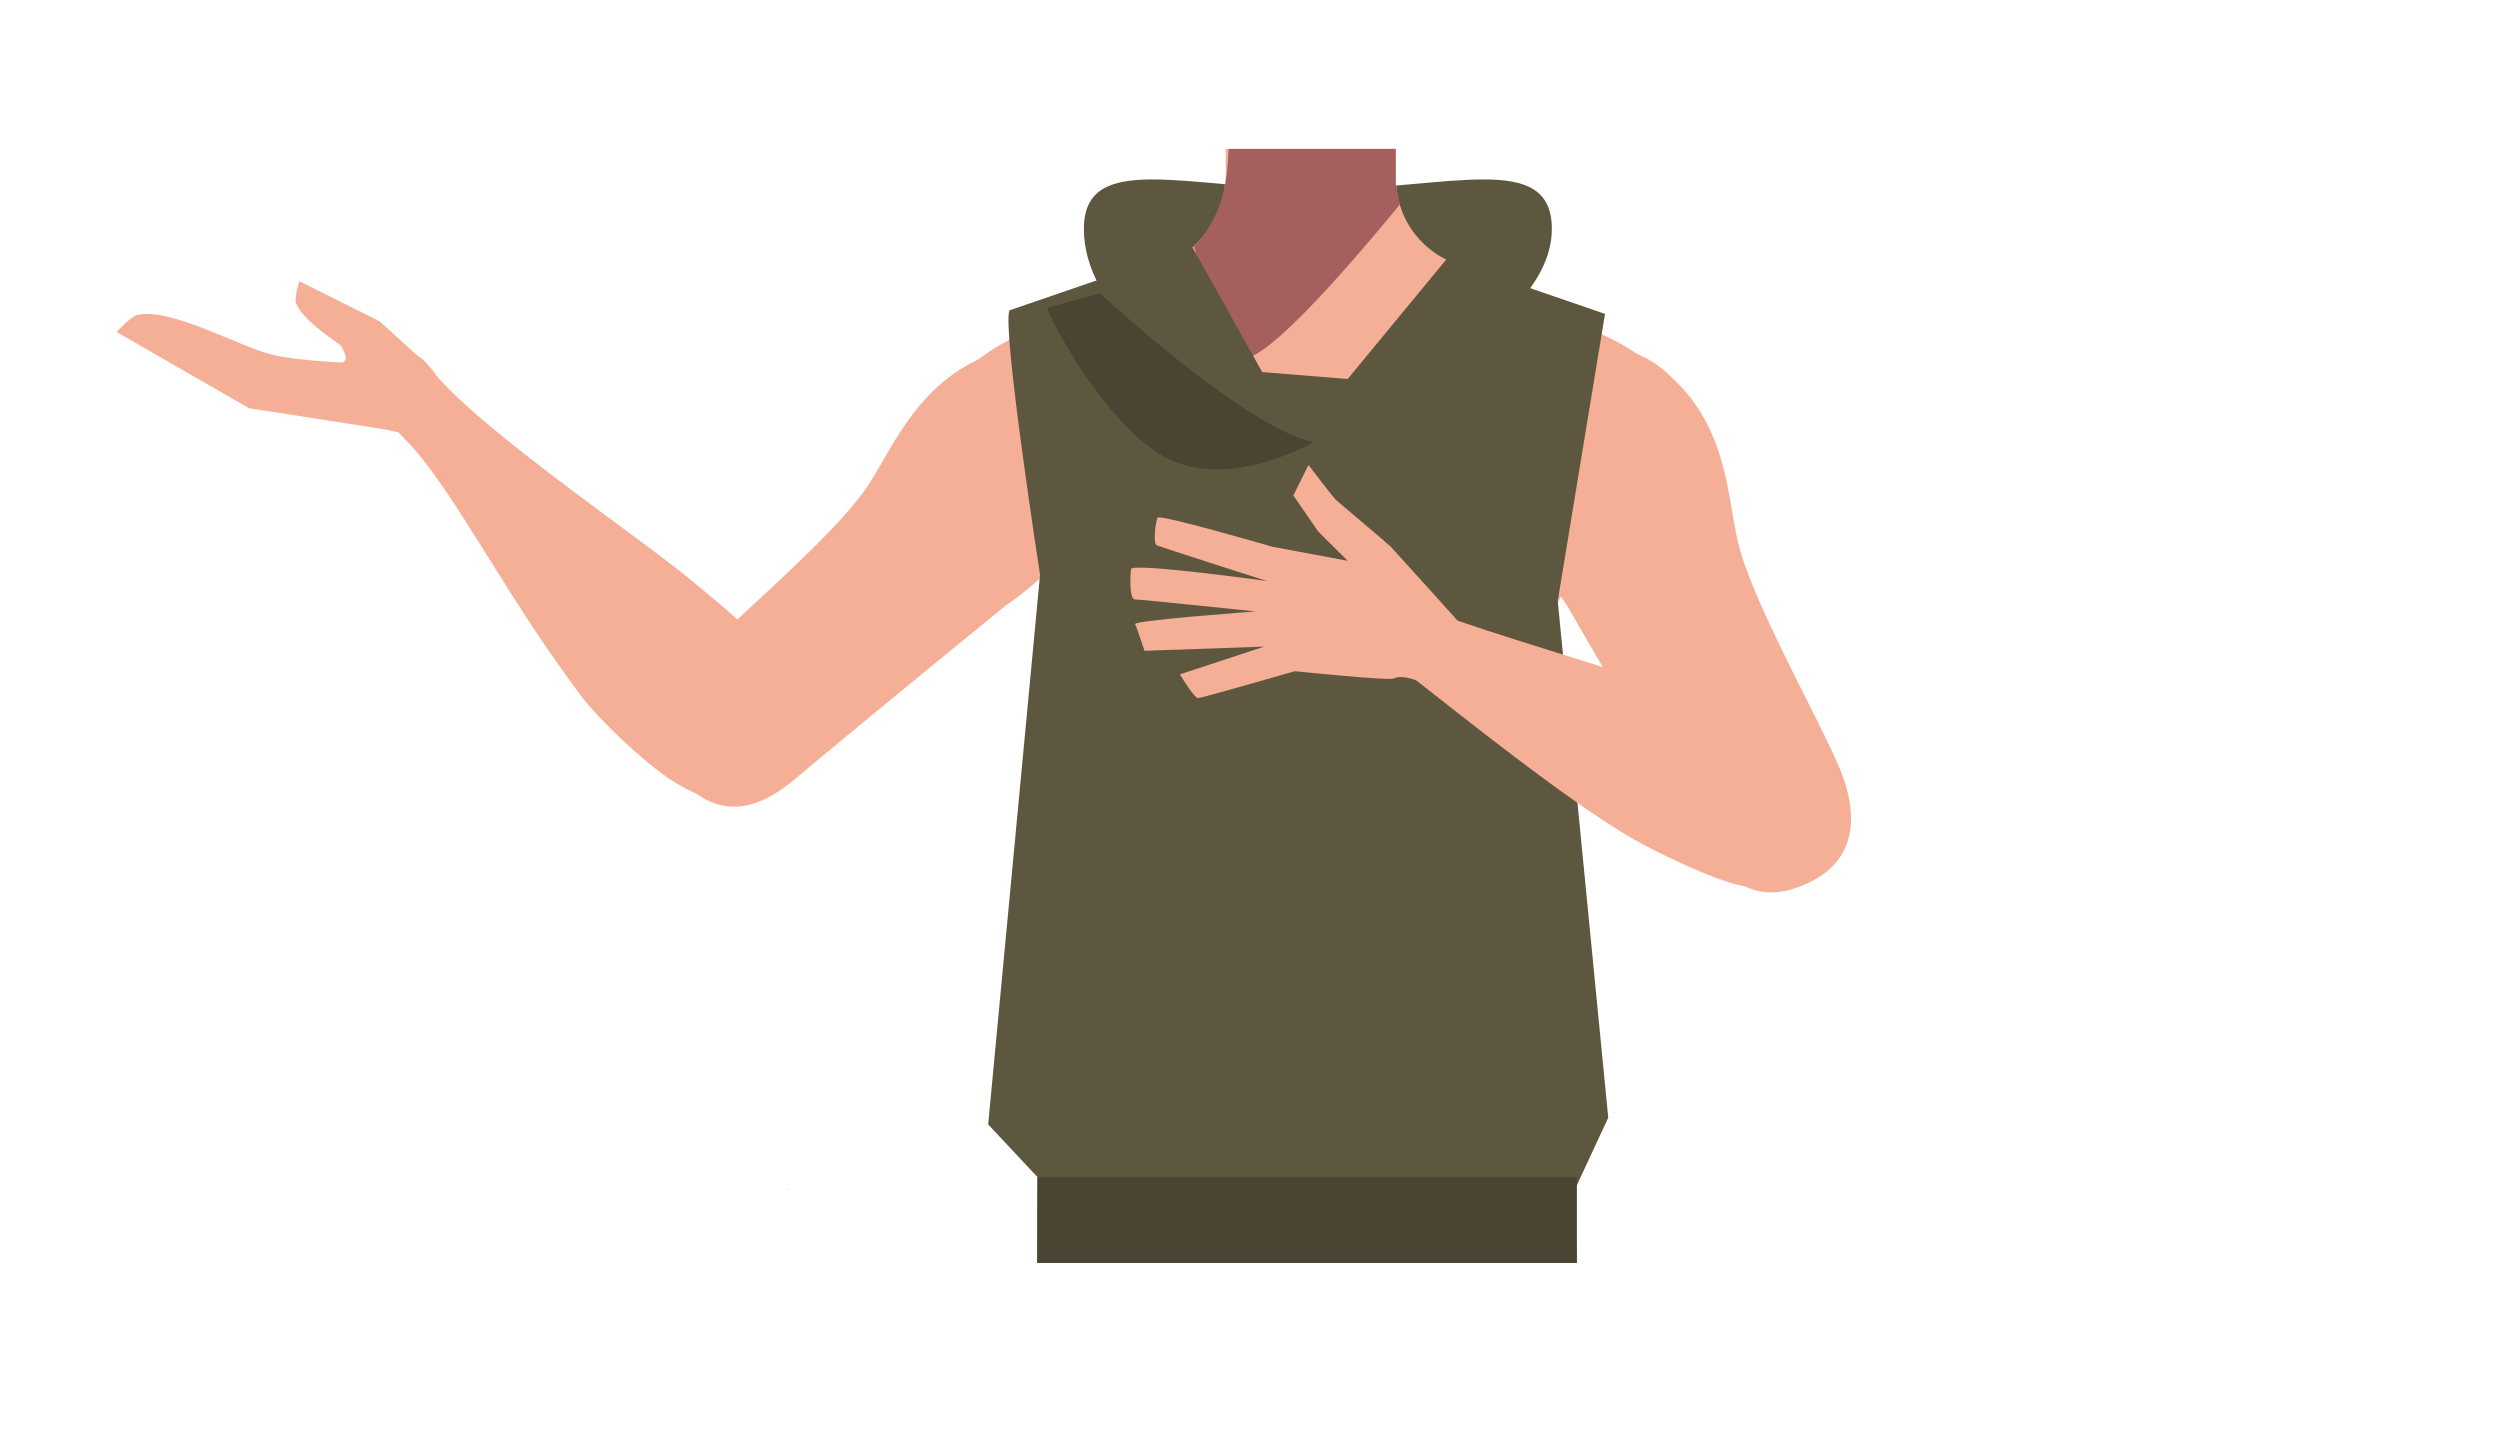<svg xmlns="http://www.w3.org/2000/svg" viewBox="0 0 788 455"><defs><style>.cls-1{fill:#5e573f;}.cls-2{fill:#f6af97;}.cls-3{fill:#a45f5e;}.cls-4,.cls-6{fill:none;stroke-miterlimit:10;}.cls-4{stroke:#000;stroke-width:3px;}.cls-5{fill:#473415;}.cls-6{stroke:#4f3742;}.cls-7{fill:#4a4532;}</style></defs><g id="Calque_1" data-name="Calque 1"><path class="cls-1" d="M341.64,72.14c0-24.94,33.09-12.46,73.82-12.46s73.68-12.48,73.68,12.46-37.59,49.59-78.33,49.59S341.64,97.08,341.64,72.14Z"/><path class="cls-2" d="M135,115.24l-15.25-13.89L94.34,88.65s-1.69,5.38-1,7c2.19,5.09,9.59,9.91,14,13.21.59.44,1.87,3.56,1.62,4.26-1,2.84-7.37,2.23-7.37,2.23l18.87,8.23Z"/><path class="cls-2" d="M128.38,115l-5,20.66-44.89-7-41.72-24s4.48-5,6.57-5.42C54.18,97,75,109.13,85.76,111.8,97.36,114.69,128.38,115,128.38,115Z"/><ellipse class="cls-2" cx="126.73" cy="124.13" rx="12.15" ry="12.1" transform="translate(-47.97 154.89) rotate(-54.39)"/><path class="cls-2" d="M533.07,140c-.6,38.39-26.2,33.17-36.86,42.29-12.58,10.77-8.27,50-17.18,64-2.45,3.84-11.36,10.1-15.8,9.08-12.51-2.87-24-30.73-34.77-37.73-6.33-4.12-23.57-3.62-30.19,0C387,223.84,376,252.54,363.5,255.41c-4.44,1-13.35-5.24-15.8-9.08-8.91-14-4.6-53.24-17.19-64-10.65-9.12-36.25-3.9-36.86-42.29-.41-26.59,35-37.34,35-37.34l40.15-19.91a31.4,31.4,0,0,0,7.1-4.82,29.11,29.11,0,0,0,2.29-2.29l.63-.71.05-.06a31.55,31.55,0,0,0,7.22-16.43,30.71,30.71,0,0,0,.25-4.19l0-2.84,0-4.51h53.63l.06,5,0,1.5,0,3.21c0,.33,0,.67,0,1v0c0,.65.09,1.3.16,2a29.38,29.38,0,0,0,.93,4.57,28.5,28.5,0,0,0,14.7,17.59l40.53,20.1a27.41,27.41,0,0,0,3.16,1.33C506.21,105.56,533.44,116.69,533.07,140Z"/><path class="cls-3" d="M441.21,64.46l-1,1.25C435,72,411.37,100.75,398.41,110c-3.2,2.29-5.74,3.39-7.2,2.69-6.76-3.26-14.84-35.1-14.84-35.1l.08-.07a21,21,0,0,0,1.73-1.87q.48-.57,1.05-1.32l.06-.08A39.39,39.39,0,0,0,386,59.11c0-.21.09-.42.13-.64.26-1.37.48-3,.66-4.82.07-.71.13-1.45.19-2.21.11-1.42.2-2.94.28-4.51h52.67v.23l0,4.28,0,6.72.15.76.14.67.93,4.57Z"/><path class="cls-4" d="M483,302.54c-.88-4-5.67-25.28-5.62-33.83.06-9.17,4-27.71,1.81-36.66-9.77-39.58-123.54-39.65-133.33,0-2.21,8.95,1.75,27.49,1.81,36.66.05,8.55-4.74,29.82-5.62,33.83-11,50.33,70.35,73.38,70.35,73.38S494,352.87,483,302.54Z"/><path class="cls-2" d="M250.1,244.73c11-14.12-2.85-33.32-8.24-40S222.75,186.87,216,181.38c-17.24-14-68.24-48.52-81-66.14-8.92-12.32-23,8.42-23,8.42s13.63,11.68,20.4,20.08c14.22,17.65,28.11,45.34,50.58,75.38,5.91,7.9,20.54,21.64,28.76,26.87C234.76,260.64,246.91,248.83,250.1,244.73Z"/><path class="cls-2" d="M352.61,147c-8.55,26.33-35.52,43.78-35.52,43.78s-48.23,39.39-64.1,52.77c-7.48,6.31-22.84,19.73-39.09,1.51h0c-13.4-15-1.17-30.47,5.38-37.2,13.34-13.69,43.24-38.61,53.89-54.22,7.93-11.64,15.62-32.66,38-41.52,0,0,17.55-9.27,32.56,4l.59.52A28.7,28.7,0,0,1,352.61,147Z"/><path class="cls-2" d="M475.84,137.1c-1.24,27.66,17.9,53.47,17.9,53.47s31.33,53.81,41.49,71.91C540,271,549.69,289,571.31,277.61h0c17.82-9.36,11.79-28.12,8-36.72-7.68-17.5-26.93-51.34-31.42-69.69-3.35-13.68-3.17-36.06-21-52.23,0,0-13.18-14.84-31.9-7.65l-.74.29a28.68,28.68,0,0,0-18.37,25.49Z"/></g><g id="Calque_7" data-name="Calque 7"><polygon points="248.02 375.1 248.12 375.06 248.02 375.01 248.02 375.1"/><polygon points="248.12 375.06 248.22 375.1 248.22 375.01 248.12 375.06"/><polygon points="248.02 375.1 248.12 375.06 248.02 375.01 248.02 375.1"/><polygon points="248.12 375.06 248.22 375.1 248.22 375.01 248.12 375.06"/><path class="cls-4" d="M483.54,301.89c-.88-4-5.67-25.28-5.62-33.83.06-9.17,4-27.71,1.81-36.66-9.78-39.58-123.54-39.65-133.33,0-2.21,8.95,1.75,27.49,1.81,36.66.05,8.55-4.74,29.81-5.62,33.83-11,50.32,70.35,73.37,70.35,73.37S494.57,352.21,483.54,301.89Z"/><polygon class="cls-5" points="334.5 346.86 336 324.36 491 324.36 493 343.86 334.5 346.86"/><polygon class="cls-6" points="412.37 385.4 407.37 345.4 422.37 345.4 421.37 377.69 412.37 385.4"/><path class="cls-1" d="M318.21,97.81c-2.54,4.84,9.61,83.38,9.61,83.38L311.47,354.42,327,371l-.11,27.05H497L496.37,375l10.55-22.7L491,189.43,505.9,98.94l-50-17.19-31.11,37.71-26.94-2.18L375.89,78Z"/><path class="cls-2" d="M578.14,264.16c2.8-17.2-16.24-30.35-23.34-34.75s-22.7-10-30.36-12.72c-19.61-7.06-52.9-16.4-72-23.57-12.59-4.71-19.17-7.55-22.52-.38-3.05,6.53,7.94,15,12.22,18.34C459.73,224.91,493.92,252.32,514,264c8.24,4.79,25.44,13,34.18,15C572.6,284.62,577.33,269.16,578.14,264.16Z"/><path class="cls-2" d="M470.12,201.51l-10.49-5.66s-20.44-22.71-21.34-23.61S422.08,158.51,421,157.47s-8.57-10.91-8.57-10.91l-4.76,9.6,7.82,11.36,9.31,9.25-23.68-4.42s-35.67-10.38-36.26-9.18-1.48,8.09-.28,8.68,34.78,11.29,34.78,11.29-42.55-5.87-42.85-3.78-.57,9.59,1.23,9.58,38.05,3.79,38.05,3.79-38.61,2.81-38,4,2.95,8.4,2.95,8.4l37.79-1.33-26.64,8.76s4.52,7.47,5.72,7.47,30.52-8.47,30.52-8.47,29.64,3.06,31.16,2.3c4.4-2.2,14.39,4.16,14.39,4.16Z"/><path class="cls-7" d="M346.73,92.45s45.36,42.23,67.25,46.92c0,0-26.31,15.41-46.28,5s-38.41-46.94-37.57-47.31S346.73,92.45,346.73,92.45Z"/><rect class="cls-7" x="327" y="371.01" width="170.03" height="27.05"/></g></svg>